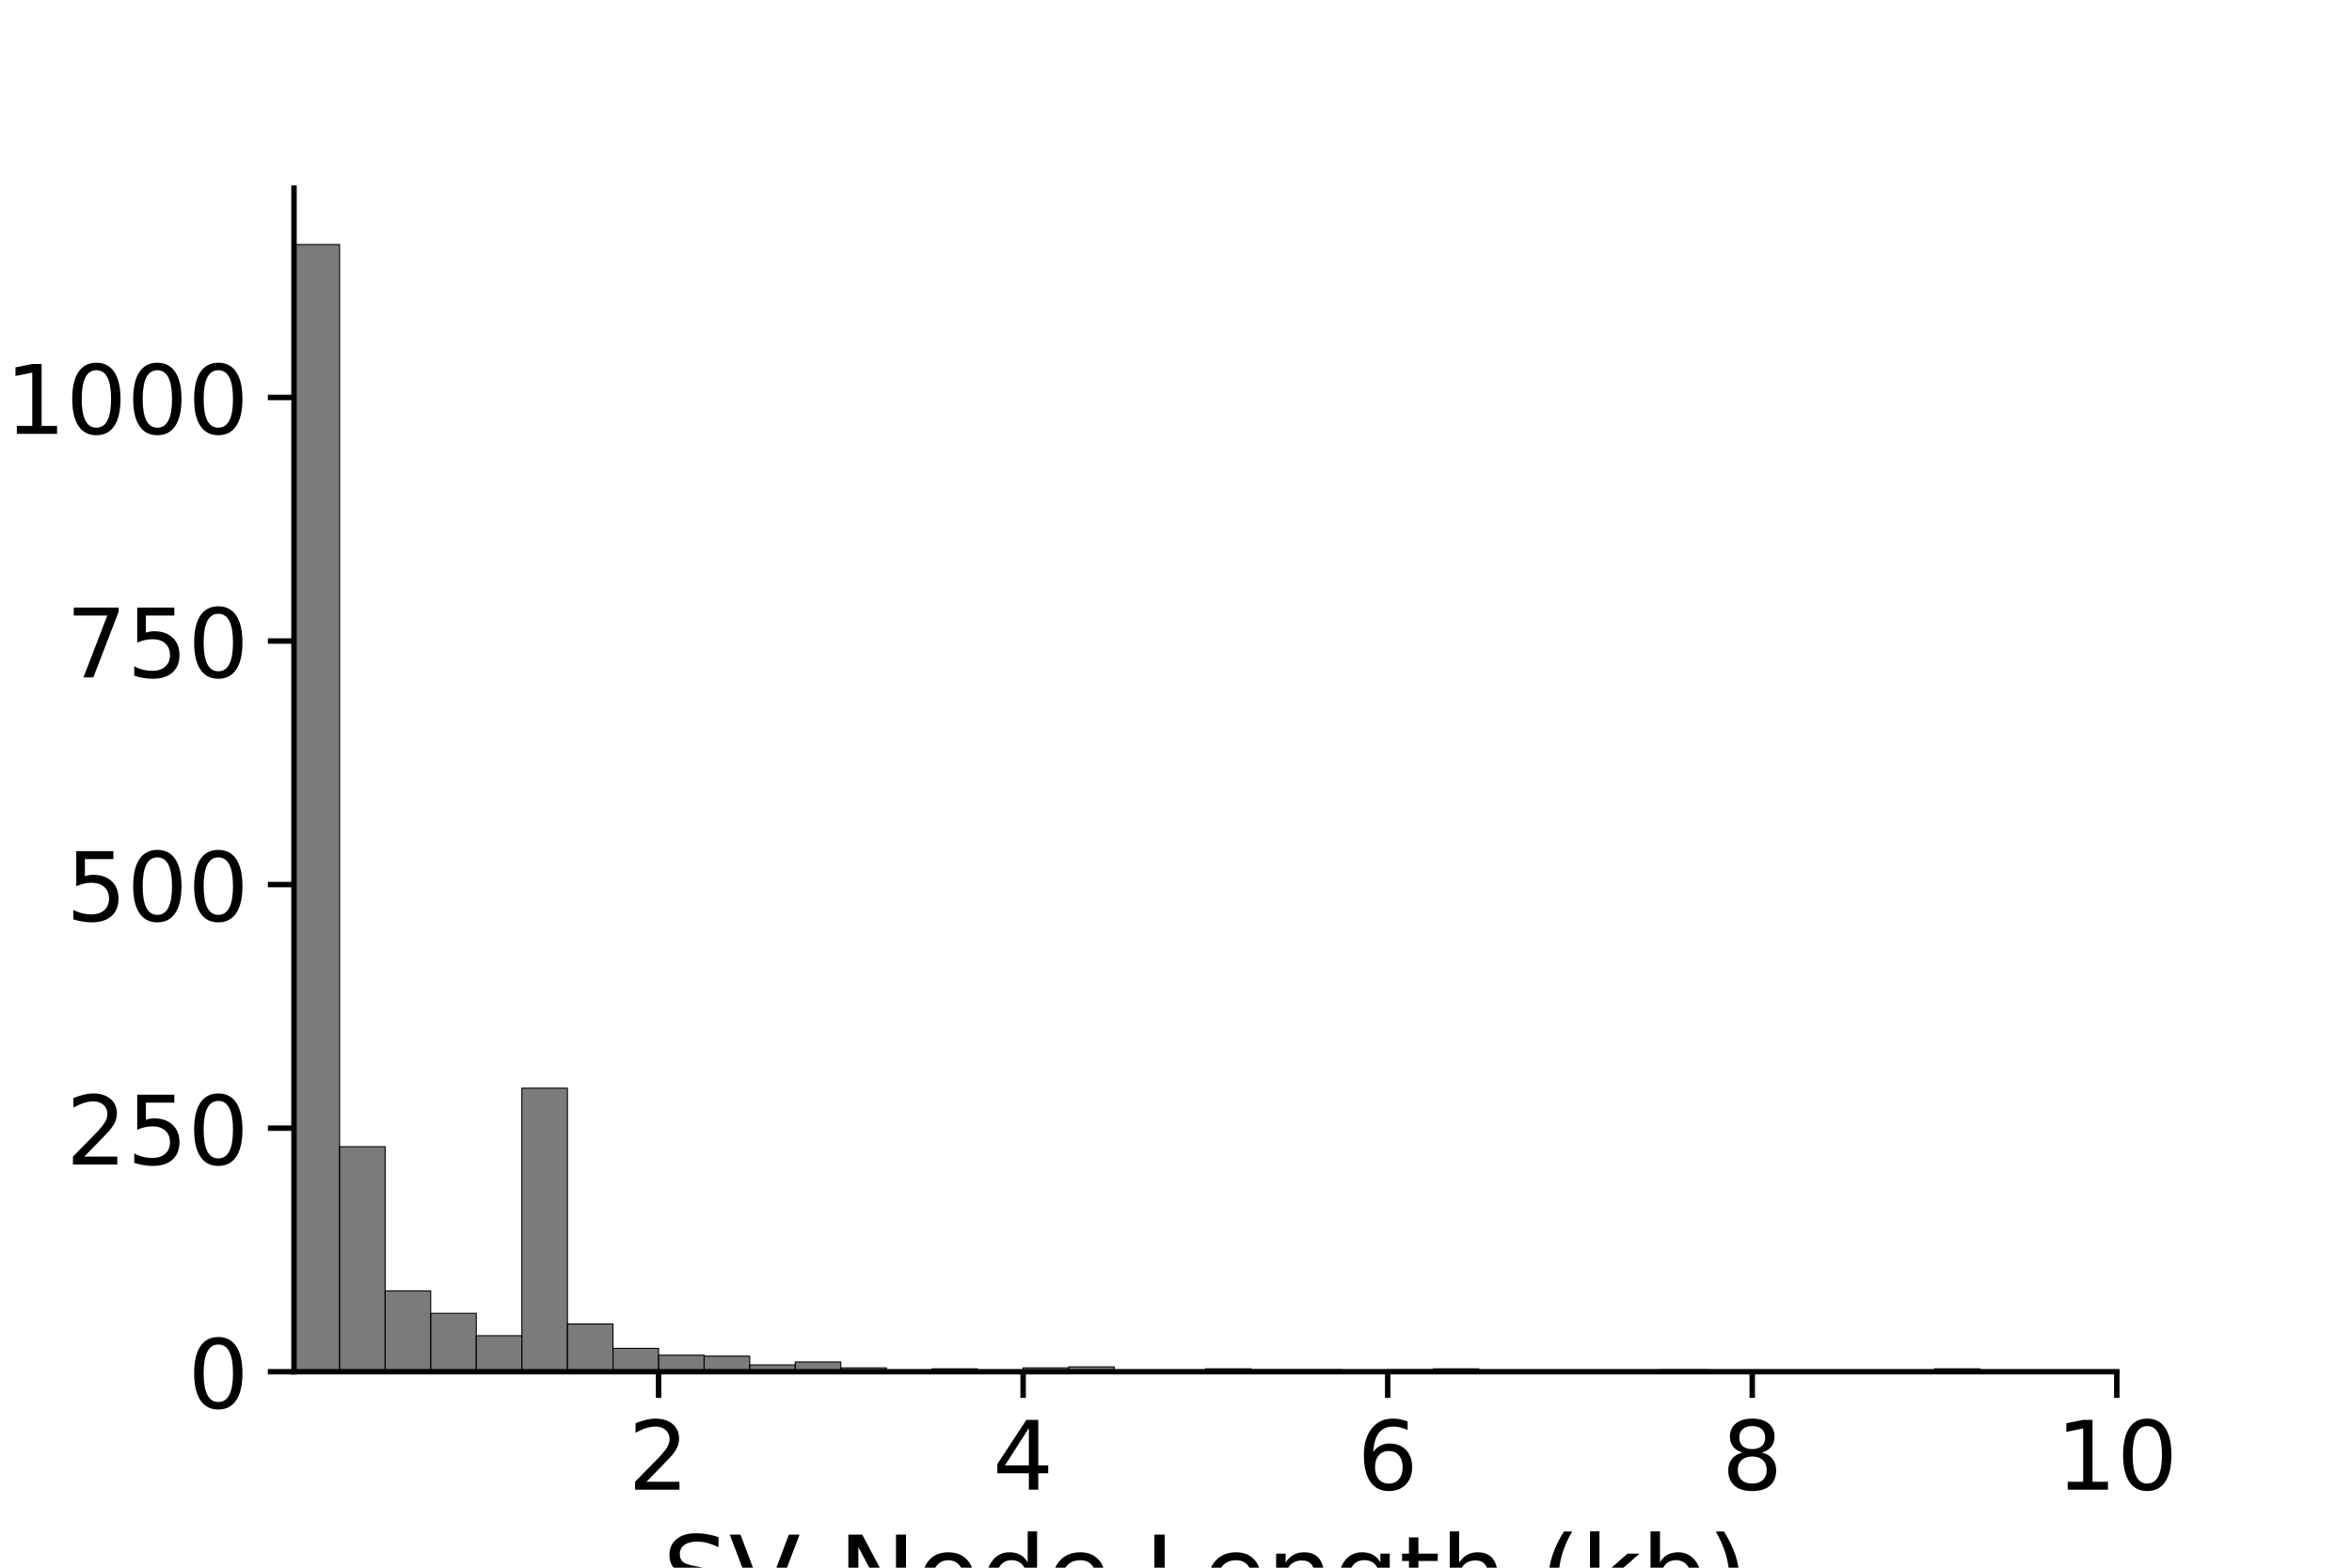 <?xml version="1.0" encoding="utf-8" standalone="no"?>
<!DOCTYPE svg PUBLIC "-//W3C//DTD SVG 1.1//EN"
  "http://www.w3.org/Graphics/SVG/1.1/DTD/svg11.dtd">
<!-- Created with matplotlib (https://matplotlib.org/) -->
<svg height="288pt" version="1.1" viewBox="0 0 432 288" width="432pt" xmlns="http://www.w3.org/2000/svg" xmlns:xlink="http://www.w3.org/1999/xlink">
 <defs>
  <style type="text/css">
*{stroke-linecap:butt;stroke-linejoin:round;}
  </style>
 </defs>
 <g id="figure_1">
  <g id="patch_1">
   <path d="M 0 288 
L 432 288 
L 432 0 
L 0 0 
z
" style="fill:#ffffff;"/>
  </g>
  <g id="axes_1">
   <g id="patch_2">
    <path d="M 54 252 
L 388.8 252 
L 388.8 34.56 
L 54 34.56 
z
" style="fill:#ffffff;"/>
   </g>
   <g id="patch_3">
    <path clip-path="url(#p93ad3553dc)" d="M 54 252 
L 62.37 252 
L 62.37 44.914 
L 54 44.914 
z
" style="fill:#4f4f4f;fill-opacity:0.75;stroke:#000000;stroke-linejoin:miter;stroke-width:0.191;"/>
   </g>
   <g id="patch_4">
    <path clip-path="url(#p93ad3553dc)" d="M 62.37 252 
L 70.74 252 
L 70.74 210.654 
L 62.37 210.654 
z
" style="fill:#4f4f4f;fill-opacity:0.75;stroke:#000000;stroke-linejoin:miter;stroke-width:0.191;"/>
   </g>
   <g id="patch_5">
    <path clip-path="url(#p93ad3553dc)" d="M 70.74 252 
L 79.11 252 
L 79.11 237.144 
L 70.74 237.144 
z
" style="fill:#4f4f4f;fill-opacity:0.75;stroke:#000000;stroke-linejoin:miter;stroke-width:0.191;"/>
   </g>
   <g id="patch_6">
    <path clip-path="url(#p93ad3553dc)" d="M 79.11 252 
L 87.48 252 
L 87.48 241.261 
L 79.11 241.261 
z
" style="fill:#4f4f4f;fill-opacity:0.75;stroke:#000000;stroke-linejoin:miter;stroke-width:0.191;"/>
   </g>
   <g id="patch_7">
    <path clip-path="url(#p93ad3553dc)" d="M 87.48 252 
L 95.85 252 
L 95.85 245.378 
L 87.48 245.378 
z
" style="fill:#4f4f4f;fill-opacity:0.75;stroke:#000000;stroke-linejoin:miter;stroke-width:0.191;"/>
   </g>
   <g id="patch_8">
    <path clip-path="url(#p93ad3553dc)" d="M 95.85 252 
L 104.22 252 
L 104.22 199.915 
L 95.85 199.915 
z
" style="fill:#4f4f4f;fill-opacity:0.75;stroke:#000000;stroke-linejoin:miter;stroke-width:0.191;"/>
   </g>
   <g id="patch_9">
    <path clip-path="url(#p93ad3553dc)" d="M 104.22 252 
L 112.59 252 
L 112.59 243.23 
L 104.22 243.23 
z
" style="fill:#4f4f4f;fill-opacity:0.75;stroke:#000000;stroke-linejoin:miter;stroke-width:0.191;"/>
   </g>
   <g id="patch_10">
    <path clip-path="url(#p93ad3553dc)" d="M 112.59 252 
L 120.96 252 
L 120.96 247.704 
L 112.59 247.704 
z
" style="fill:#4f4f4f;fill-opacity:0.75;stroke:#000000;stroke-linejoin:miter;stroke-width:0.191;"/>
   </g>
   <g id="patch_11">
    <path clip-path="url(#p93ad3553dc)" d="M 120.96 252 
L 129.33 252 
L 129.33 248.957 
L 120.96 248.957 
z
" style="fill:#4f4f4f;fill-opacity:0.75;stroke:#000000;stroke-linejoin:miter;stroke-width:0.191;"/>
   </g>
   <g id="patch_12">
    <path clip-path="url(#p93ad3553dc)" d="M 129.33 252 
L 137.7 252 
L 137.7 249.136 
L 129.33 249.136 
z
" style="fill:#4f4f4f;fill-opacity:0.75;stroke:#000000;stroke-linejoin:miter;stroke-width:0.191;"/>
   </g>
   <g id="patch_13">
    <path clip-path="url(#p93ad3553dc)" d="M 137.7 252 
L 146.07 252 
L 146.07 250.747 
L 137.7 250.747 
z
" style="fill:#4f4f4f;fill-opacity:0.75;stroke:#000000;stroke-linejoin:miter;stroke-width:0.191;"/>
   </g>
   <g id="patch_14">
    <path clip-path="url(#p93ad3553dc)" d="M 146.07 252 
L 154.44 252 
L 154.44 250.21 
L 146.07 250.21 
z
" style="fill:#4f4f4f;fill-opacity:0.75;stroke:#000000;stroke-linejoin:miter;stroke-width:0.191;"/>
   </g>
   <g id="patch_15">
    <path clip-path="url(#p93ad3553dc)" d="M 154.44 252 
L 162.81 252 
L 162.81 251.284 
L 154.44 251.284 
z
" style="fill:#4f4f4f;fill-opacity:0.75;stroke:#000000;stroke-linejoin:miter;stroke-width:0.191;"/>
   </g>
   <g id="patch_16">
    <path clip-path="url(#p93ad3553dc)" d="M 162.81 252 
L 171.18 252 
L 171.18 251.821 
L 162.81 251.821 
z
" style="fill:#4f4f4f;fill-opacity:0.75;stroke:#000000;stroke-linejoin:miter;stroke-width:0.191;"/>
   </g>
   <g id="patch_17">
    <path clip-path="url(#p93ad3553dc)" d="M 171.18 252 
L 179.55 252 
L 179.55 251.463 
L 171.18 251.463 
z
" style="fill:#4f4f4f;fill-opacity:0.75;stroke:#000000;stroke-linejoin:miter;stroke-width:0.191;"/>
   </g>
   <g id="patch_18">
    <path clip-path="url(#p93ad3553dc)" d="M 179.55 252 
L 187.92 252 
L 187.92 252 
L 179.55 252 
z
" style="fill:#4f4f4f;fill-opacity:0.75;stroke:#000000;stroke-linejoin:miter;stroke-width:0.191;"/>
   </g>
   <g id="patch_19">
    <path clip-path="url(#p93ad3553dc)" d="M 187.92 252 
L 196.29 252 
L 196.29 251.284 
L 187.92 251.284 
z
" style="fill:#4f4f4f;fill-opacity:0.75;stroke:#000000;stroke-linejoin:miter;stroke-width:0.191;"/>
   </g>
   <g id="patch_20">
    <path clip-path="url(#p93ad3553dc)" d="M 196.29 252 
L 204.66 252 
L 204.66 251.105 
L 196.29 251.105 
z
" style="fill:#4f4f4f;fill-opacity:0.75;stroke:#000000;stroke-linejoin:miter;stroke-width:0.191;"/>
   </g>
   <g id="patch_21">
    <path clip-path="url(#p93ad3553dc)" d="M 204.66 252 
L 213.03 252 
L 213.03 251.821 
L 204.66 251.821 
z
" style="fill:#4f4f4f;fill-opacity:0.75;stroke:#000000;stroke-linejoin:miter;stroke-width:0.191;"/>
   </g>
   <g id="patch_22">
    <path clip-path="url(#p93ad3553dc)" d="M 213.03 252 
L 221.4 252 
L 221.4 251.821 
L 213.03 251.821 
z
" style="fill:#4f4f4f;fill-opacity:0.75;stroke:#000000;stroke-linejoin:miter;stroke-width:0.191;"/>
   </g>
   <g id="patch_23">
    <path clip-path="url(#p93ad3553dc)" d="M 221.4 252 
L 229.77 252 
L 229.77 251.463 
L 221.4 251.463 
z
" style="fill:#4f4f4f;fill-opacity:0.75;stroke:#000000;stroke-linejoin:miter;stroke-width:0.191;"/>
   </g>
   <g id="patch_24">
    <path clip-path="url(#p93ad3553dc)" d="M 229.77 252 
L 238.14 252 
L 238.14 251.642 
L 229.77 251.642 
z
" style="fill:#4f4f4f;fill-opacity:0.75;stroke:#000000;stroke-linejoin:miter;stroke-width:0.191;"/>
   </g>
   <g id="patch_25">
    <path clip-path="url(#p93ad3553dc)" d="M 238.14 252 
L 246.51 252 
L 246.51 251.642 
L 238.14 251.642 
z
" style="fill:#4f4f4f;fill-opacity:0.75;stroke:#000000;stroke-linejoin:miter;stroke-width:0.191;"/>
   </g>
   <g id="patch_26">
    <path clip-path="url(#p93ad3553dc)" d="M 246.51 252 
L 254.88 252 
L 254.88 251.821 
L 246.51 251.821 
z
" style="fill:#4f4f4f;fill-opacity:0.75;stroke:#000000;stroke-linejoin:miter;stroke-width:0.191;"/>
   </g>
   <g id="patch_27">
    <path clip-path="url(#p93ad3553dc)" d="M 254.88 252 
L 263.25 252 
L 263.25 251.642 
L 254.88 251.642 
z
" style="fill:#4f4f4f;fill-opacity:0.75;stroke:#000000;stroke-linejoin:miter;stroke-width:0.191;"/>
   </g>
   <g id="patch_28">
    <path clip-path="url(#p93ad3553dc)" d="M 263.25 252 
L 271.62 252 
L 271.62 251.463 
L 263.25 251.463 
z
" style="fill:#4f4f4f;fill-opacity:0.75;stroke:#000000;stroke-linejoin:miter;stroke-width:0.191;"/>
   </g>
   <g id="patch_29">
    <path clip-path="url(#p93ad3553dc)" d="M 271.62 252 
L 279.99 252 
L 279.99 252 
L 271.62 252 
z
" style="fill:#4f4f4f;fill-opacity:0.75;stroke:#000000;stroke-linejoin:miter;stroke-width:0.191;"/>
   </g>
   <g id="patch_30">
    <path clip-path="url(#p93ad3553dc)" d="M 279.99 252 
L 288.36 252 
L 288.36 252 
L 279.99 252 
z
" style="fill:#4f4f4f;fill-opacity:0.75;stroke:#000000;stroke-linejoin:miter;stroke-width:0.191;"/>
   </g>
   <g id="patch_31">
    <path clip-path="url(#p93ad3553dc)" d="M 288.36 252 
L 296.73 252 
L 296.73 252 
L 288.36 252 
z
" style="fill:#4f4f4f;fill-opacity:0.75;stroke:#000000;stroke-linejoin:miter;stroke-width:0.191;"/>
   </g>
   <g id="patch_32">
    <path clip-path="url(#p93ad3553dc)" d="M 296.73 252 
L 305.1 252 
L 305.1 251.821 
L 296.73 251.821 
z
" style="fill:#4f4f4f;fill-opacity:0.75;stroke:#000000;stroke-linejoin:miter;stroke-width:0.191;"/>
   </g>
   <g id="patch_33">
    <path clip-path="url(#p93ad3553dc)" d="M 305.1 252 
L 313.47 252 
L 313.47 251.642 
L 305.1 251.642 
z
" style="fill:#4f4f4f;fill-opacity:0.75;stroke:#000000;stroke-linejoin:miter;stroke-width:0.191;"/>
   </g>
   <g id="patch_34">
    <path clip-path="url(#p93ad3553dc)" d="M 313.47 252 
L 321.84 252 
L 321.84 252 
L 313.47 252 
z
" style="fill:#4f4f4f;fill-opacity:0.75;stroke:#000000;stroke-linejoin:miter;stroke-width:0.191;"/>
   </g>
   <g id="patch_35">
    <path clip-path="url(#p93ad3553dc)" d="M 321.84 252 
L 330.21 252 
L 330.21 252 
L 321.84 252 
z
" style="fill:#4f4f4f;fill-opacity:0.75;stroke:#000000;stroke-linejoin:miter;stroke-width:0.191;"/>
   </g>
   <g id="patch_36">
    <path clip-path="url(#p93ad3553dc)" d="M 330.21 252 
L 338.58 252 
L 338.58 251.821 
L 330.21 251.821 
z
" style="fill:#4f4f4f;fill-opacity:0.75;stroke:#000000;stroke-linejoin:miter;stroke-width:0.191;"/>
   </g>
   <g id="patch_37">
    <path clip-path="url(#p93ad3553dc)" d="M 338.58 252 
L 346.95 252 
L 346.95 252 
L 338.58 252 
z
" style="fill:#4f4f4f;fill-opacity:0.75;stroke:#000000;stroke-linejoin:miter;stroke-width:0.191;"/>
   </g>
   <g id="patch_38">
    <path clip-path="url(#p93ad3553dc)" d="M 346.95 252 
L 355.32 252 
L 355.32 252 
L 346.95 252 
z
" style="fill:#4f4f4f;fill-opacity:0.75;stroke:#000000;stroke-linejoin:miter;stroke-width:0.191;"/>
   </g>
   <g id="patch_39">
    <path clip-path="url(#p93ad3553dc)" d="M 355.32 252 
L 363.69 252 
L 363.69 251.463 
L 355.32 251.463 
z
" style="fill:#4f4f4f;fill-opacity:0.75;stroke:#000000;stroke-linejoin:miter;stroke-width:0.191;"/>
   </g>
   <g id="patch_40">
    <path clip-path="url(#p93ad3553dc)" d="M 363.69 252 
L 372.06 252 
L 372.06 252 
L 363.69 252 
z
" style="fill:#4f4f4f;fill-opacity:0.75;stroke:#000000;stroke-linejoin:miter;stroke-width:0.191;"/>
   </g>
   <g id="patch_41">
    <path clip-path="url(#p93ad3553dc)" d="M 372.06 252 
L 380.43 252 
L 380.43 252 
L 372.06 252 
z
" style="fill:#4f4f4f;fill-opacity:0.75;stroke:#000000;stroke-linejoin:miter;stroke-width:0.191;"/>
   </g>
   <g id="patch_42">
    <path clip-path="url(#p93ad3553dc)" d="M 380.43 252 
L 388.8 252 
L 388.8 251.821 
L 380.43 251.821 
z
" style="fill:#4f4f4f;fill-opacity:0.75;stroke:#000000;stroke-linejoin:miter;stroke-width:0.191;"/>
   </g>
   <g id="patch_43">
    <path clip-path="url(#p93ad3553dc)" d="M 388.8 252 
L 397.17 252 
L 397.17 252 
L 388.8 252 
z
" style="fill:#4f4f4f;fill-opacity:0.75;stroke:#000000;stroke-linejoin:miter;stroke-width:0.191;"/>
   </g>
   <g id="patch_44">
    <path clip-path="url(#p93ad3553dc)" d="M 397.17 252 
L 405.54 252 
L 405.54 252 
L 397.17 252 
z
" style="fill:#4f4f4f;fill-opacity:0.75;stroke:#000000;stroke-linejoin:miter;stroke-width:0.191;"/>
   </g>
   <g id="patch_45">
    <path clip-path="url(#p93ad3553dc)" d="M 405.54 252 
L 413.91 252 
L 413.91 252 
L 405.54 252 
z
" style="fill:#4f4f4f;fill-opacity:0.75;stroke:#000000;stroke-linejoin:miter;stroke-width:0.191;"/>
   </g>
   <g id="patch_46">
    <path clip-path="url(#p93ad3553dc)" d="M 413.91 252 
L 422.28 252 
L 422.28 252 
L 413.91 252 
z
" style="fill:#4f4f4f;fill-opacity:0.75;stroke:#000000;stroke-linejoin:miter;stroke-width:0.191;"/>
   </g>
   <g id="patch_47">
    <path clip-path="url(#p93ad3553dc)" d="M 422.28 252 
L 430.65 252 
L 430.65 252 
L 422.28 252 
z
" style="fill:#4f4f4f;fill-opacity:0.75;stroke:#000000;stroke-linejoin:miter;stroke-width:0.191;"/>
   </g>
   <g id="patch_48">
    <path clip-path="url(#p93ad3553dc)" d="M 430.65 252 
L 439.02 252 
L 439.02 252 
L 430.65 252 
z
" style="fill:#4f4f4f;fill-opacity:0.75;stroke:#000000;stroke-linejoin:miter;stroke-width:0.191;"/>
   </g>
   <g id="patch_49">
    <path clip-path="url(#p93ad3553dc)" d="M 439.02 252 
L 447.39 252 
L 447.39 252 
L 439.02 252 
z
" style="fill:#4f4f4f;fill-opacity:0.75;stroke:#000000;stroke-linejoin:miter;stroke-width:0.191;"/>
   </g>
   <g id="patch_50">
    <path clip-path="url(#p93ad3553dc)" d="M 447.39 252 
L 455.76 252 
L 455.76 252 
L 447.39 252 
z
" style="fill:#4f4f4f;fill-opacity:0.75;stroke:#000000;stroke-linejoin:miter;stroke-width:0.191;"/>
   </g>
   <g id="patch_51">
    <path clip-path="url(#p93ad3553dc)" d="M 455.76 252 
L 464.13 252 
L 464.13 252 
L 455.76 252 
z
" style="fill:#4f4f4f;fill-opacity:0.75;stroke:#000000;stroke-linejoin:miter;stroke-width:0.191;"/>
   </g>
   <g id="patch_52">
    <path clip-path="url(#p93ad3553dc)" d="M 464.13 252 
L 472.5 252 
L 472.5 252 
L 464.13 252 
z
" style="fill:#4f4f4f;fill-opacity:0.75;stroke:#000000;stroke-linejoin:miter;stroke-width:0.191;"/>
   </g>
   <g id="patch_53">
    <path clip-path="url(#p93ad3553dc)" d="M 472.5 252 
L 480.87 252 
L 480.87 252 
L 472.5 252 
z
" style="fill:#4f4f4f;fill-opacity:0.75;stroke:#000000;stroke-linejoin:miter;stroke-width:0.191;"/>
   </g>
   <g id="patch_54">
    <path clip-path="url(#p93ad3553dc)" d="M 480.87 252 
L 489.24 252 
L 489.24 252 
L 480.87 252 
z
" style="fill:#4f4f4f;fill-opacity:0.75;stroke:#000000;stroke-linejoin:miter;stroke-width:0.191;"/>
   </g>
   <g id="patch_55">
    <path clip-path="url(#p93ad3553dc)" d="M 489.24 252 
L 497.61 252 
L 497.61 252 
L 489.24 252 
z
" style="fill:#4f4f4f;fill-opacity:0.75;stroke:#000000;stroke-linejoin:miter;stroke-width:0.191;"/>
   </g>
   <g id="patch_56">
    <path clip-path="url(#p93ad3553dc)" d="M 497.61 252 
L 505.98 252 
L 505.98 252 
L 497.61 252 
z
" style="fill:#4f4f4f;fill-opacity:0.75;stroke:#000000;stroke-linejoin:miter;stroke-width:0.191;"/>
   </g>
   <g id="patch_57">
    <path clip-path="url(#p93ad3553dc)" d="M 505.98 252 
L 514.35 252 
L 514.35 252 
L 505.98 252 
z
" style="fill:#4f4f4f;fill-opacity:0.75;stroke:#000000;stroke-linejoin:miter;stroke-width:0.191;"/>
   </g>
   <g id="patch_58">
    <path clip-path="url(#p93ad3553dc)" d="M 514.35 252 
L 522.72 252 
L 522.72 252 
L 514.35 252 
z
" style="fill:#4f4f4f;fill-opacity:0.75;stroke:#000000;stroke-linejoin:miter;stroke-width:0.191;"/>
   </g>
   <g id="patch_59">
    <path clip-path="url(#p93ad3553dc)" d="M 522.72 252 
L 531.09 252 
L 531.09 252 
L 522.72 252 
z
" style="fill:#4f4f4f;fill-opacity:0.75;stroke:#000000;stroke-linejoin:miter;stroke-width:0.191;"/>
   </g>
   <g id="patch_60">
    <path clip-path="url(#p93ad3553dc)" d="M 531.09 252 
L 539.46 252 
L 539.46 252 
L 531.09 252 
z
" style="fill:#4f4f4f;fill-opacity:0.75;stroke:#000000;stroke-linejoin:miter;stroke-width:0.191;"/>
   </g>
   <g id="patch_61">
    <path clip-path="url(#p93ad3553dc)" d="M 539.46 252 
L 547.83 252 
L 547.83 252 
L 539.46 252 
z
" style="fill:#4f4f4f;fill-opacity:0.75;stroke:#000000;stroke-linejoin:miter;stroke-width:0.191;"/>
   </g>
   <g id="patch_62">
    <path clip-path="url(#p93ad3553dc)" d="M 547.83 252 
L 556.2 252 
L 556.2 252 
L 547.83 252 
z
" style="fill:#4f4f4f;fill-opacity:0.75;stroke:#000000;stroke-linejoin:miter;stroke-width:0.191;"/>
   </g>
   <g id="patch_63">
    <path clip-path="url(#p93ad3553dc)" d="M 556.2 252 
L 564.57 252 
L 564.57 252 
L 556.2 252 
z
" style="fill:#4f4f4f;fill-opacity:0.75;stroke:#000000;stroke-linejoin:miter;stroke-width:0.191;"/>
   </g>
   <g id="patch_64">
    <path clip-path="url(#p93ad3553dc)" d="M 564.57 252 
L 572.94 252 
L 572.94 252 
L 564.57 252 
z
" style="fill:#4f4f4f;fill-opacity:0.75;stroke:#000000;stroke-linejoin:miter;stroke-width:0.191;"/>
   </g>
   <g id="patch_65">
    <path clip-path="url(#p93ad3553dc)" d="M 572.94 252 
L 581.31 252 
L 581.31 252 
L 572.94 252 
z
" style="fill:#4f4f4f;fill-opacity:0.75;stroke:#000000;stroke-linejoin:miter;stroke-width:0.191;"/>
   </g>
   <g id="patch_66">
    <path clip-path="url(#p93ad3553dc)" d="M 581.31 252 
L 589.68 252 
L 589.68 252 
L 581.31 252 
z
" style="fill:#4f4f4f;fill-opacity:0.75;stroke:#000000;stroke-linejoin:miter;stroke-width:0.191;"/>
   </g>
   <g id="patch_67">
    <path clip-path="url(#p93ad3553dc)" d="M 589.68 252 
L 598.05 252 
L 598.05 252 
L 589.68 252 
z
" style="fill:#4f4f4f;fill-opacity:0.75;stroke:#000000;stroke-linejoin:miter;stroke-width:0.191;"/>
   </g>
   <g id="patch_68">
    <path clip-path="url(#p93ad3553dc)" d="M 598.05 252 
L 606.42 252 
L 606.42 252 
L 598.05 252 
z
" style="fill:#4f4f4f;fill-opacity:0.75;stroke:#000000;stroke-linejoin:miter;stroke-width:0.191;"/>
   </g>
   <g id="patch_69">
    <path clip-path="url(#p93ad3553dc)" d="M 606.42 252 
L 614.79 252 
L 614.79 252 
L 606.42 252 
z
" style="fill:#4f4f4f;fill-opacity:0.75;stroke:#000000;stroke-linejoin:miter;stroke-width:0.191;"/>
   </g>
   <g id="patch_70">
    <path clip-path="url(#p93ad3553dc)" d="M 614.79 252 
L 623.16 252 
L 623.16 252 
L 614.79 252 
z
" style="fill:#4f4f4f;fill-opacity:0.75;stroke:#000000;stroke-linejoin:miter;stroke-width:0.191;"/>
   </g>
   <g id="patch_71">
    <path clip-path="url(#p93ad3553dc)" d="M 623.16 252 
L 631.53 252 
L 631.53 252 
L 623.16 252 
z
" style="fill:#4f4f4f;fill-opacity:0.75;stroke:#000000;stroke-linejoin:miter;stroke-width:0.191;"/>
   </g>
   <g id="patch_72">
    <path clip-path="url(#p93ad3553dc)" d="M 631.53 252 
L 639.9 252 
L 639.9 252 
L 631.53 252 
z
" style="fill:#4f4f4f;fill-opacity:0.75;stroke:#000000;stroke-linejoin:miter;stroke-width:0.191;"/>
   </g>
   <g id="patch_73">
    <path clip-path="url(#p93ad3553dc)" d="M 639.9 252 
L 648.27 252 
L 648.27 252 
L 639.9 252 
z
" style="fill:#4f4f4f;fill-opacity:0.75;stroke:#000000;stroke-linejoin:miter;stroke-width:0.191;"/>
   </g>
   <g id="patch_74">
    <path clip-path="url(#p93ad3553dc)" d="M 648.27 252 
L 656.64 252 
L 656.64 251.821 
L 648.27 251.821 
z
" style="fill:#4f4f4f;fill-opacity:0.75;stroke:#000000;stroke-linejoin:miter;stroke-width:0.191;"/>
   </g>
   <g id="patch_75">
    <path clip-path="url(#p93ad3553dc)" d="M 656.64 252 
L 665.01 252 
L 665.01 252 
L 656.64 252 
z
" style="fill:#4f4f4f;fill-opacity:0.75;stroke:#000000;stroke-linejoin:miter;stroke-width:0.191;"/>
   </g>
   <g id="patch_76">
    <path clip-path="url(#p93ad3553dc)" d="M 665.01 252 
L 673.38 252 
L 673.38 252 
L 665.01 252 
z
" style="fill:#4f4f4f;fill-opacity:0.75;stroke:#000000;stroke-linejoin:miter;stroke-width:0.191;"/>
   </g>
   <g id="patch_77">
    <path clip-path="url(#p93ad3553dc)" d="M 673.38 252 
L 681.75 252 
L 681.75 252 
L 673.38 252 
z
" style="fill:#4f4f4f;fill-opacity:0.75;stroke:#000000;stroke-linejoin:miter;stroke-width:0.191;"/>
   </g>
   <g id="patch_78">
    <path clip-path="url(#p93ad3553dc)" d="M 681.75 252 
L 690.12 252 
L 690.12 252 
L 681.75 252 
z
" style="fill:#4f4f4f;fill-opacity:0.75;stroke:#000000;stroke-linejoin:miter;stroke-width:0.191;"/>
   </g>
   <g id="patch_79">
    <path clip-path="url(#p93ad3553dc)" d="M 690.12 252 
L 698.49 252 
L 698.49 252 
L 690.12 252 
z
" style="fill:#4f4f4f;fill-opacity:0.75;stroke:#000000;stroke-linejoin:miter;stroke-width:0.191;"/>
   </g>
   <g id="patch_80">
    <path clip-path="url(#p93ad3553dc)" d="M 698.49 252 
L 706.86 252 
L 706.86 252 
L 698.49 252 
z
" style="fill:#4f4f4f;fill-opacity:0.75;stroke:#000000;stroke-linejoin:miter;stroke-width:0.191;"/>
   </g>
   <g id="patch_81">
    <path clip-path="url(#p93ad3553dc)" d="M 706.86 252 
L 715.23 252 
L 715.23 252 
L 706.86 252 
z
" style="fill:#4f4f4f;fill-opacity:0.75;stroke:#000000;stroke-linejoin:miter;stroke-width:0.191;"/>
   </g>
   <g id="patch_82">
    <path clip-path="url(#p93ad3553dc)" d="M 715.23 252 
L 723.6 252 
L 723.6 252 
L 715.23 252 
z
" style="fill:#4f4f4f;fill-opacity:0.75;stroke:#000000;stroke-linejoin:miter;stroke-width:0.191;"/>
   </g>
   <g id="patch_83">
    <path clip-path="url(#p93ad3553dc)" d="M 723.6 252 
L 731.97 252 
L 731.97 252 
L 723.6 252 
z
" style="fill:#4f4f4f;fill-opacity:0.75;stroke:#000000;stroke-linejoin:miter;stroke-width:0.191;"/>
   </g>
   <g id="patch_84">
    <path clip-path="url(#p93ad3553dc)" d="M 731.97 252 
L 740.34 252 
L 740.34 252 
L 731.97 252 
z
" style="fill:#4f4f4f;fill-opacity:0.75;stroke:#000000;stroke-linejoin:miter;stroke-width:0.191;"/>
   </g>
   <g id="patch_85">
    <path clip-path="url(#p93ad3553dc)" d="M 740.34 252 
L 748.71 252 
L 748.71 252 
L 740.34 252 
z
" style="fill:#4f4f4f;fill-opacity:0.75;stroke:#000000;stroke-linejoin:miter;stroke-width:0.191;"/>
   </g>
   <g id="patch_86">
    <path clip-path="url(#p93ad3553dc)" d="M 748.71 252 
L 757.08 252 
L 757.08 252 
L 748.71 252 
z
" style="fill:#4f4f4f;fill-opacity:0.75;stroke:#000000;stroke-linejoin:miter;stroke-width:0.191;"/>
   </g>
   <g id="patch_87">
    <path clip-path="url(#p93ad3553dc)" d="M 757.08 252 
L 765.45 252 
L 765.45 252 
L 757.08 252 
z
" style="fill:#4f4f4f;fill-opacity:0.75;stroke:#000000;stroke-linejoin:miter;stroke-width:0.191;"/>
   </g>
   <g id="patch_88">
    <path clip-path="url(#p93ad3553dc)" d="M 765.45 252 
L 773.82 252 
L 773.82 252 
L 765.45 252 
z
" style="fill:#4f4f4f;fill-opacity:0.75;stroke:#000000;stroke-linejoin:miter;stroke-width:0.191;"/>
   </g>
   <g id="patch_89">
    <path clip-path="url(#p93ad3553dc)" d="M 773.82 252 
L 782.19 252 
L 782.19 252 
L 773.82 252 
z
" style="fill:#4f4f4f;fill-opacity:0.75;stroke:#000000;stroke-linejoin:miter;stroke-width:0.191;"/>
   </g>
   <g id="patch_90">
    <path clip-path="url(#p93ad3553dc)" d="M 782.19 252 
L 790.56 252 
L 790.56 252 
L 782.19 252 
z
" style="fill:#4f4f4f;fill-opacity:0.75;stroke:#000000;stroke-linejoin:miter;stroke-width:0.191;"/>
   </g>
   <g id="patch_91">
    <path clip-path="url(#p93ad3553dc)" d="M 790.56 252 
L 798.93 252 
L 798.93 252 
L 790.56 252 
z
" style="fill:#4f4f4f;fill-opacity:0.75;stroke:#000000;stroke-linejoin:miter;stroke-width:0.191;"/>
   </g>
   <g id="patch_92">
    <path clip-path="url(#p93ad3553dc)" d="M 798.93 252 
L 807.3 252 
L 807.3 252 
L 798.93 252 
z
" style="fill:#4f4f4f;fill-opacity:0.75;stroke:#000000;stroke-linejoin:miter;stroke-width:0.191;"/>
   </g>
   <g id="patch_93">
    <path clip-path="url(#p93ad3553dc)" d="M 807.3 252 
L 815.67 252 
L 815.67 252 
L 807.3 252 
z
" style="fill:#4f4f4f;fill-opacity:0.75;stroke:#000000;stroke-linejoin:miter;stroke-width:0.191;"/>
   </g>
   <g id="patch_94">
    <path clip-path="url(#p93ad3553dc)" d="M 815.67 252 
L 824.04 252 
L 824.04 252 
L 815.67 252 
z
" style="fill:#4f4f4f;fill-opacity:0.75;stroke:#000000;stroke-linejoin:miter;stroke-width:0.191;"/>
   </g>
   <g id="patch_95">
    <path clip-path="url(#p93ad3553dc)" d="M 824.04 252 
L 832.41 252 
L 832.41 252 
L 824.04 252 
z
" style="fill:#4f4f4f;fill-opacity:0.75;stroke:#000000;stroke-linejoin:miter;stroke-width:0.191;"/>
   </g>
   <g id="patch_96">
    <path clip-path="url(#p93ad3553dc)" d="M 832.41 252 
L 840.78 252 
L 840.78 252 
L 832.41 252 
z
" style="fill:#4f4f4f;fill-opacity:0.75;stroke:#000000;stroke-linejoin:miter;stroke-width:0.191;"/>
   </g>
   <g id="patch_97">
    <path clip-path="url(#p93ad3553dc)" d="M 840.78 252 
L 849.15 252 
L 849.15 252 
L 840.78 252 
z
" style="fill:#4f4f4f;fill-opacity:0.75;stroke:#000000;stroke-linejoin:miter;stroke-width:0.191;"/>
   </g>
   <g id="patch_98">
    <path clip-path="url(#p93ad3553dc)" d="M 849.15 252 
L 857.52 252 
L 857.52 252 
L 849.15 252 
z
" style="fill:#4f4f4f;fill-opacity:0.75;stroke:#000000;stroke-linejoin:miter;stroke-width:0.191;"/>
   </g>
   <g id="patch_99">
    <path clip-path="url(#p93ad3553dc)" d="M 857.52 252 
L 865.89 252 
L 865.89 252 
L 857.52 252 
z
" style="fill:#4f4f4f;fill-opacity:0.75;stroke:#000000;stroke-linejoin:miter;stroke-width:0.191;"/>
   </g>
   <g id="patch_100">
    <path clip-path="url(#p93ad3553dc)" d="M 865.89 252 
L 874.26 252 
L 874.26 252 
L 865.89 252 
z
" style="fill:#4f4f4f;fill-opacity:0.75;stroke:#000000;stroke-linejoin:miter;stroke-width:0.191;"/>
   </g>
   <g id="patch_101">
    <path clip-path="url(#p93ad3553dc)" d="M 874.26 252 
L 882.63 252 
L 882.63 252 
L 874.26 252 
z
" style="fill:#4f4f4f;fill-opacity:0.75;stroke:#000000;stroke-linejoin:miter;stroke-width:0.191;"/>
   </g>
   <g id="patch_102">
    <path clip-path="url(#p93ad3553dc)" d="M 882.63 252 
L 891 252 
L 891 252 
L 882.63 252 
z
" style="fill:#4f4f4f;fill-opacity:0.75;stroke:#000000;stroke-linejoin:miter;stroke-width:0.191;"/>
   </g>
   <g id="patch_103">
    <path clip-path="url(#p93ad3553dc)" d="M 891 252 
L 899.37 252 
L 899.37 252 
L 891 252 
z
" style="fill:#4f4f4f;fill-opacity:0.75;stroke:#000000;stroke-linejoin:miter;stroke-width:0.191;"/>
   </g>
   <g id="patch_104">
    <path clip-path="url(#p93ad3553dc)" d="M 899.37 252 
L 907.74 252 
L 907.74 252 
L 899.37 252 
z
" style="fill:#4f4f4f;fill-opacity:0.75;stroke:#000000;stroke-linejoin:miter;stroke-width:0.191;"/>
   </g>
   <g id="patch_105">
    <path clip-path="url(#p93ad3553dc)" d="M 907.74 252 
L 916.11 252 
L 916.11 252 
L 907.74 252 
z
" style="fill:#4f4f4f;fill-opacity:0.75;stroke:#000000;stroke-linejoin:miter;stroke-width:0.191;"/>
   </g>
   <g id="patch_106">
    <path clip-path="url(#p93ad3553dc)" d="M 916.11 252 
L 924.48 252 
L 924.48 252 
L 916.11 252 
z
" style="fill:#4f4f4f;fill-opacity:0.75;stroke:#000000;stroke-linejoin:miter;stroke-width:0.191;"/>
   </g>
   <g id="patch_107">
    <path clip-path="url(#p93ad3553dc)" d="M 924.48 252 
L 932.85 252 
L 932.85 252 
L 924.48 252 
z
" style="fill:#4f4f4f;fill-opacity:0.75;stroke:#000000;stroke-linejoin:miter;stroke-width:0.191;"/>
   </g>
   <g id="patch_108">
    <path clip-path="url(#p93ad3553dc)" d="M 932.85 252 
L 941.22 252 
L 941.22 252 
L 932.85 252 
z
" style="fill:#4f4f4f;fill-opacity:0.75;stroke:#000000;stroke-linejoin:miter;stroke-width:0.191;"/>
   </g>
   <g id="patch_109">
    <path clip-path="url(#p93ad3553dc)" d="M 941.22 252 
L 949.59 252 
L 949.59 252 
L 941.22 252 
z
" style="fill:#4f4f4f;fill-opacity:0.75;stroke:#000000;stroke-linejoin:miter;stroke-width:0.191;"/>
   </g>
   <g id="patch_110">
    <path clip-path="url(#p93ad3553dc)" d="M 949.59 252 
L 957.96 252 
L 957.96 252 
L 949.59 252 
z
" style="fill:#4f4f4f;fill-opacity:0.75;stroke:#000000;stroke-linejoin:miter;stroke-width:0.191;"/>
   </g>
   <g id="patch_111">
    <path clip-path="url(#p93ad3553dc)" d="M 957.96 252 
L 966.33 252 
L 966.33 252 
L 957.96 252 
z
" style="fill:#4f4f4f;fill-opacity:0.75;stroke:#000000;stroke-linejoin:miter;stroke-width:0.191;"/>
   </g>
   <g id="patch_112">
    <path clip-path="url(#p93ad3553dc)" d="M 966.33 252 
L 974.7 252 
L 974.7 252 
L 966.33 252 
z
" style="fill:#4f4f4f;fill-opacity:0.75;stroke:#000000;stroke-linejoin:miter;stroke-width:0.191;"/>
   </g>
   <g id="patch_113">
    <path clip-path="url(#p93ad3553dc)" d="M 974.7 252 
L 983.07 252 
L 983.07 252 
L 974.7 252 
z
" style="fill:#4f4f4f;fill-opacity:0.75;stroke:#000000;stroke-linejoin:miter;stroke-width:0.191;"/>
   </g>
   <g id="patch_114">
    <path clip-path="url(#p93ad3553dc)" d="M 983.07 252 
L 991.44 252 
L 991.44 252 
L 983.07 252 
z
" style="fill:#4f4f4f;fill-opacity:0.75;stroke:#000000;stroke-linejoin:miter;stroke-width:0.191;"/>
   </g>
   <g id="patch_115">
    <path clip-path="url(#p93ad3553dc)" d="M 991.44 252 
L 999.81 252 
L 999.81 252 
L 991.44 252 
z
" style="fill:#4f4f4f;fill-opacity:0.75;stroke:#000000;stroke-linejoin:miter;stroke-width:0.191;"/>
   </g>
   <g id="patch_116">
    <path clip-path="url(#p93ad3553dc)" d="M 999.81 252 
L 1008.18 252 
L 1008.18 252 
L 999.81 252 
z
" style="fill:#4f4f4f;fill-opacity:0.75;stroke:#000000;stroke-linejoin:miter;stroke-width:0.191;"/>
   </g>
   <g id="patch_117">
    <path clip-path="url(#p93ad3553dc)" d="M 1008.18 252 
L 1016.55 252 
L 1016.55 252 
L 1008.18 252 
z
" style="fill:#4f4f4f;fill-opacity:0.75;stroke:#000000;stroke-linejoin:miter;stroke-width:0.191;"/>
   </g>
   <g id="patch_118">
    <path clip-path="url(#p93ad3553dc)" d="M 1016.55 252 
L 1024.92 252 
L 1024.92 252 
L 1016.55 252 
z
" style="fill:#4f4f4f;fill-opacity:0.75;stroke:#000000;stroke-linejoin:miter;stroke-width:0.191;"/>
   </g>
   <g id="patch_119">
    <path clip-path="url(#p93ad3553dc)" d="M 1024.92 252 
L 1033.29 252 
L 1033.29 252 
L 1024.92 252 
z
" style="fill:#4f4f4f;fill-opacity:0.75;stroke:#000000;stroke-linejoin:miter;stroke-width:0.191;"/>
   </g>
   <g id="patch_120">
    <path clip-path="url(#p93ad3553dc)" d="M 1033.29 252 
L 1041.66 252 
L 1041.66 252 
L 1033.29 252 
z
" style="fill:#4f4f4f;fill-opacity:0.75;stroke:#000000;stroke-linejoin:miter;stroke-width:0.191;"/>
   </g>
   <g id="patch_121">
    <path clip-path="url(#p93ad3553dc)" d="M 1041.66 252 
L 1050.03 252 
L 1050.03 252 
L 1041.66 252 
z
" style="fill:#4f4f4f;fill-opacity:0.75;stroke:#000000;stroke-linejoin:miter;stroke-width:0.191;"/>
   </g>
   <g id="patch_122">
    <path clip-path="url(#p93ad3553dc)" d="M 1050.03 252 
L 1058.4 252 
L 1058.4 252 
L 1050.03 252 
z
" style="fill:#4f4f4f;fill-opacity:0.75;stroke:#000000;stroke-linejoin:miter;stroke-width:0.191;"/>
   </g>
   <g id="patch_123">
    <path clip-path="url(#p93ad3553dc)" d="M 1058.4 252 
L 1066.77 252 
L 1066.77 252 
L 1058.4 252 
z
" style="fill:#4f4f4f;fill-opacity:0.75;stroke:#000000;stroke-linejoin:miter;stroke-width:0.191;"/>
   </g>
   <g id="patch_124">
    <path clip-path="url(#p93ad3553dc)" d="M 1066.77 252 
L 1075.14 252 
L 1075.14 252 
L 1066.77 252 
z
" style="fill:#4f4f4f;fill-opacity:0.75;stroke:#000000;stroke-linejoin:miter;stroke-width:0.191;"/>
   </g>
   <g id="patch_125">
    <path clip-path="url(#p93ad3553dc)" d="M 1075.14 252 
L 1083.51 252 
L 1083.51 252 
L 1075.14 252 
z
" style="fill:#4f4f4f;fill-opacity:0.75;stroke:#000000;stroke-linejoin:miter;stroke-width:0.191;"/>
   </g>
   <g id="patch_126">
    <path clip-path="url(#p93ad3553dc)" d="M 1083.51 252 
L 1091.88 252 
L 1091.88 252 
L 1083.51 252 
z
" style="fill:#4f4f4f;fill-opacity:0.75;stroke:#000000;stroke-linejoin:miter;stroke-width:0.191;"/>
   </g>
   <g id="patch_127">
    <path clip-path="url(#p93ad3553dc)" d="M 1091.88 252 
L 1100.25 252 
L 1100.25 252 
L 1091.88 252 
z
" style="fill:#4f4f4f;fill-opacity:0.75;stroke:#000000;stroke-linejoin:miter;stroke-width:0.191;"/>
   </g>
   <g id="patch_128">
    <path clip-path="url(#p93ad3553dc)" d="M 1100.25 252 
L 1108.62 252 
L 1108.62 252 
L 1100.25 252 
z
" style="fill:#4f4f4f;fill-opacity:0.75;stroke:#000000;stroke-linejoin:miter;stroke-width:0.191;"/>
   </g>
   <g id="patch_129">
    <path clip-path="url(#p93ad3553dc)" d="M 1108.62 252 
L 1116.99 252 
L 1116.99 251.821 
L 1108.62 251.821 
z
" style="fill:#4f4f4f;fill-opacity:0.75;stroke:#000000;stroke-linejoin:miter;stroke-width:0.191;"/>
   </g>
   <g id="patch_130">
    <path clip-path="url(#p93ad3553dc)" d="M 1116.99 252 
L 1125.36 252 
L 1125.36 252 
L 1116.99 252 
z
" style="fill:#4f4f4f;fill-opacity:0.75;stroke:#000000;stroke-linejoin:miter;stroke-width:0.191;"/>
   </g>
   <g id="patch_131">
    <path clip-path="url(#p93ad3553dc)" d="M 1125.36 252 
L 1133.73 252 
L 1133.73 252 
L 1125.36 252 
z
" style="fill:#4f4f4f;fill-opacity:0.75;stroke:#000000;stroke-linejoin:miter;stroke-width:0.191;"/>
   </g>
   <g id="patch_132">
    <path clip-path="url(#p93ad3553dc)" d="M 1133.73 252 
L 1142.1 252 
L 1142.1 252 
L 1133.73 252 
z
" style="fill:#4f4f4f;fill-opacity:0.75;stroke:#000000;stroke-linejoin:miter;stroke-width:0.191;"/>
   </g>
   <g id="patch_133">
    <path clip-path="url(#p93ad3553dc)" d="M 1142.1 252 
L 1150.47 252 
L 1150.47 252 
L 1142.1 252 
z
" style="fill:#4f4f4f;fill-opacity:0.75;stroke:#000000;stroke-linejoin:miter;stroke-width:0.191;"/>
   </g>
   <g id="patch_134">
    <path clip-path="url(#p93ad3553dc)" d="M 1150.47 252 
L 1158.84 252 
L 1158.84 252 
L 1150.47 252 
z
" style="fill:#4f4f4f;fill-opacity:0.75;stroke:#000000;stroke-linejoin:miter;stroke-width:0.191;"/>
   </g>
   <g id="patch_135">
    <path clip-path="url(#p93ad3553dc)" d="M 1158.84 252 
L 1167.21 252 
L 1167.21 252 
L 1158.84 252 
z
" style="fill:#4f4f4f;fill-opacity:0.75;stroke:#000000;stroke-linejoin:miter;stroke-width:0.191;"/>
   </g>
   <g id="patch_136">
    <path clip-path="url(#p93ad3553dc)" d="M 1167.21 252 
L 1175.58 252 
L 1175.58 252 
L 1167.21 252 
z
" style="fill:#4f4f4f;fill-opacity:0.75;stroke:#000000;stroke-linejoin:miter;stroke-width:0.191;"/>
   </g>
   <g id="patch_137">
    <path clip-path="url(#p93ad3553dc)" d="M 1175.58 252 
L 1183.95 252 
L 1183.95 252 
L 1175.58 252 
z
" style="fill:#4f4f4f;fill-opacity:0.75;stroke:#000000;stroke-linejoin:miter;stroke-width:0.191;"/>
   </g>
   <g id="patch_138">
    <path clip-path="url(#p93ad3553dc)" d="M 1183.95 252 
L 1192.32 252 
L 1192.32 252 
L 1183.95 252 
z
" style="fill:#4f4f4f;fill-opacity:0.75;stroke:#000000;stroke-linejoin:miter;stroke-width:0.191;"/>
   </g>
   <g id="patch_139">
    <path clip-path="url(#p93ad3553dc)" d="M 1192.32 252 
L 1200.69 252 
L 1200.69 252 
L 1192.32 252 
z
" style="fill:#4f4f4f;fill-opacity:0.75;stroke:#000000;stroke-linejoin:miter;stroke-width:0.191;"/>
   </g>
   <g id="patch_140">
    <path clip-path="url(#p93ad3553dc)" d="M 1200.69 252 
L 1209.06 252 
L 1209.06 252 
L 1200.69 252 
z
" style="fill:#4f4f4f;fill-opacity:0.75;stroke:#000000;stroke-linejoin:miter;stroke-width:0.191;"/>
   </g>
   <g id="patch_141">
    <path clip-path="url(#p93ad3553dc)" d="M 1209.06 252 
L 1217.43 252 
L 1217.43 252 
L 1209.06 252 
z
" style="fill:#4f4f4f;fill-opacity:0.75;stroke:#000000;stroke-linejoin:miter;stroke-width:0.191;"/>
   </g>
   <g id="patch_142">
    <path clip-path="url(#p93ad3553dc)" d="M 1217.43 252 
L 1225.8 252 
L 1225.8 252 
L 1217.43 252 
z
" style="fill:#4f4f4f;fill-opacity:0.75;stroke:#000000;stroke-linejoin:miter;stroke-width:0.191;"/>
   </g>
   <g id="patch_143">
    <path clip-path="url(#p93ad3553dc)" d="M 1225.8 252 
L 1234.17 252 
L 1234.17 252 
L 1225.8 252 
z
" style="fill:#4f4f4f;fill-opacity:0.75;stroke:#000000;stroke-linejoin:miter;stroke-width:0.191;"/>
   </g>
   <g id="patch_144">
    <path clip-path="url(#p93ad3553dc)" d="M 1234.17 252 
L 1242.54 252 
L 1242.54 252 
L 1234.17 252 
z
" style="fill:#4f4f4f;fill-opacity:0.75;stroke:#000000;stroke-linejoin:miter;stroke-width:0.191;"/>
   </g>
   <g id="patch_145">
    <path clip-path="url(#p93ad3553dc)" d="M 1242.54 252 
L 1250.91 252 
L 1250.91 252 
L 1242.54 252 
z
" style="fill:#4f4f4f;fill-opacity:0.75;stroke:#000000;stroke-linejoin:miter;stroke-width:0.191;"/>
   </g>
   <g id="patch_146">
    <path clip-path="url(#p93ad3553dc)" d="M 1250.91 252 
L 1259.28 252 
L 1259.28 252 
L 1250.91 252 
z
" style="fill:#4f4f4f;fill-opacity:0.75;stroke:#000000;stroke-linejoin:miter;stroke-width:0.191;"/>
   </g>
   <g id="patch_147">
    <path clip-path="url(#p93ad3553dc)" d="M 1259.28 252 
L 1267.65 252 
L 1267.65 252 
L 1259.28 252 
z
" style="fill:#4f4f4f;fill-opacity:0.75;stroke:#000000;stroke-linejoin:miter;stroke-width:0.191;"/>
   </g>
   <g id="patch_148">
    <path clip-path="url(#p93ad3553dc)" d="M 1267.65 252 
L 1276.02 252 
L 1276.02 252 
L 1267.65 252 
z
" style="fill:#4f4f4f;fill-opacity:0.75;stroke:#000000;stroke-linejoin:miter;stroke-width:0.191;"/>
   </g>
   <g id="patch_149">
    <path clip-path="url(#p93ad3553dc)" d="M 1276.02 252 
L 1284.39 252 
L 1284.39 252 
L 1276.02 252 
z
" style="fill:#4f4f4f;fill-opacity:0.75;stroke:#000000;stroke-linejoin:miter;stroke-width:0.191;"/>
   </g>
   <g id="patch_150">
    <path clip-path="url(#p93ad3553dc)" d="M 1284.39 252 
L 1292.76 252 
L 1292.76 252 
L 1284.39 252 
z
" style="fill:#4f4f4f;fill-opacity:0.75;stroke:#000000;stroke-linejoin:miter;stroke-width:0.191;"/>
   </g>
   <g id="patch_151">
    <path clip-path="url(#p93ad3553dc)" d="M 1292.76 252 
L 1301.13 252 
L 1301.13 251.821 
L 1292.76 251.821 
z
" style="fill:#4f4f4f;fill-opacity:0.75;stroke:#000000;stroke-linejoin:miter;stroke-width:0.191;"/>
   </g>
   <g id="patch_152">
    <path clip-path="url(#p93ad3553dc)" d="M 1301.13 252 
L 1309.5 252 
L 1309.5 252 
L 1301.13 252 
z
" style="fill:#4f4f4f;fill-opacity:0.75;stroke:#000000;stroke-linejoin:miter;stroke-width:0.191;"/>
   </g>
   <g id="patch_153">
    <path clip-path="url(#p93ad3553dc)" d="M 1309.5 252 
L 1317.87 252 
L 1317.87 252 
L 1309.5 252 
z
" style="fill:#4f4f4f;fill-opacity:0.75;stroke:#000000;stroke-linejoin:miter;stroke-width:0.191;"/>
   </g>
   <g id="patch_154">
    <path clip-path="url(#p93ad3553dc)" d="M 1317.87 252 
L 1326.24 252 
L 1326.24 252 
L 1317.87 252 
z
" style="fill:#4f4f4f;fill-opacity:0.75;stroke:#000000;stroke-linejoin:miter;stroke-width:0.191;"/>
   </g>
   <g id="patch_155">
    <path clip-path="url(#p93ad3553dc)" d="M 1326.24 252 
L 1334.61 252 
L 1334.61 252 
L 1326.24 252 
z
" style="fill:#4f4f4f;fill-opacity:0.75;stroke:#000000;stroke-linejoin:miter;stroke-width:0.191;"/>
   </g>
   <g id="patch_156">
    <path clip-path="url(#p93ad3553dc)" d="M 1334.61 252 
L 1342.98 252 
L 1342.98 252 
L 1334.61 252 
z
" style="fill:#4f4f4f;fill-opacity:0.75;stroke:#000000;stroke-linejoin:miter;stroke-width:0.191;"/>
   </g>
   <g id="patch_157">
    <path clip-path="url(#p93ad3553dc)" d="M 1342.98 252 
L 1351.35 252 
L 1351.35 252 
L 1342.98 252 
z
" style="fill:#4f4f4f;fill-opacity:0.75;stroke:#000000;stroke-linejoin:miter;stroke-width:0.191;"/>
   </g>
   <g id="patch_158">
    <path clip-path="url(#p93ad3553dc)" d="M 1351.35 252 
L 1359.72 252 
L 1359.72 252 
L 1351.35 252 
z
" style="fill:#4f4f4f;fill-opacity:0.75;stroke:#000000;stroke-linejoin:miter;stroke-width:0.191;"/>
   </g>
   <g id="patch_159">
    <path clip-path="url(#p93ad3553dc)" d="M 1359.72 252 
L 1368.09 252 
L 1368.09 252 
L 1359.72 252 
z
" style="fill:#4f4f4f;fill-opacity:0.75;stroke:#000000;stroke-linejoin:miter;stroke-width:0.191;"/>
   </g>
   <g id="patch_160">
    <path clip-path="url(#p93ad3553dc)" d="M 1368.09 252 
L 1376.46 252 
L 1376.46 252 
L 1368.09 252 
z
" style="fill:#4f4f4f;fill-opacity:0.75;stroke:#000000;stroke-linejoin:miter;stroke-width:0.191;"/>
   </g>
   <g id="patch_161">
    <path clip-path="url(#p93ad3553dc)" d="M 1376.46 252 
L 1384.83 252 
L 1384.83 252 
L 1376.46 252 
z
" style="fill:#4f4f4f;fill-opacity:0.75;stroke:#000000;stroke-linejoin:miter;stroke-width:0.191;"/>
   </g>
   <g id="matplotlib.axis_1">
    <g id="xtick_1">
     <g id="line2d_1">
      <defs>
       <path d="M 0 0 
L 0 4.8 
" id="m555e6cfaa3" style="stroke:#000000;"/>
      </defs>
      <g>
       <use style="stroke:#000000;" x="120.96" xlink:href="#m555e6cfaa3" y="252"/>
      </g>
     </g>
     <g id="text_1">
      <!-- 2 -->
      <defs>
       <path d="M 19.188 8.297 
L 53.609 8.297 
L 53.609 0 
L 7.328 0 
L 7.328 8.297 
Q 12.938 14.109 22.625 23.891 
Q 32.328 33.688 34.812 36.531 
Q 39.547 41.844 41.422 45.531 
Q 43.312 49.219 43.312 52.781 
Q 43.312 58.594 39.234 62.25 
Q 35.156 65.922 28.609 65.922 
Q 23.969 65.922 18.812 64.312 
Q 13.672 62.703 7.812 59.422 
L 7.812 69.391 
Q 13.766 71.781 18.938 73 
Q 24.125 74.219 28.422 74.219 
Q 39.75 74.219 46.484 68.547 
Q 53.219 62.891 53.219 53.422 
Q 53.219 48.922 51.531 44.891 
Q 49.859 40.875 45.406 35.406 
Q 44.188 33.984 37.641 27.219 
Q 31.109 20.453 19.188 8.297 
z
" id="DejaVuSans-50"/>
      </defs>
      <g transform="translate(115.361 273.673)scale(0.176 -0.176)">
       <use xlink:href="#DejaVuSans-50"/>
      </g>
     </g>
    </g>
    <g id="xtick_2">
     <g id="line2d_2">
      <g>
       <use style="stroke:#000000;" x="187.92" xlink:href="#m555e6cfaa3" y="252"/>
      </g>
     </g>
     <g id="text_2">
      <!-- 4 -->
      <defs>
       <path d="M 37.797 64.312 
L 12.891 25.391 
L 37.797 25.391 
z
M 35.203 72.906 
L 47.609 72.906 
L 47.609 25.391 
L 58.016 25.391 
L 58.016 17.188 
L 47.609 17.188 
L 47.609 0 
L 37.797 0 
L 37.797 17.188 
L 4.891 17.188 
L 4.891 26.703 
z
" id="DejaVuSans-52"/>
      </defs>
      <g transform="translate(182.321 273.673)scale(0.176 -0.176)">
       <use xlink:href="#DejaVuSans-52"/>
      </g>
     </g>
    </g>
    <g id="xtick_3">
     <g id="line2d_3">
      <g>
       <use style="stroke:#000000;" x="254.88" xlink:href="#m555e6cfaa3" y="252"/>
      </g>
     </g>
     <g id="text_3">
      <!-- 6 -->
      <defs>
       <path d="M 33.016 40.375 
Q 26.375 40.375 22.484 35.828 
Q 18.609 31.297 18.609 23.391 
Q 18.609 15.531 22.484 10.953 
Q 26.375 6.391 33.016 6.391 
Q 39.656 6.391 43.531 10.953 
Q 47.406 15.531 47.406 23.391 
Q 47.406 31.297 43.531 35.828 
Q 39.656 40.375 33.016 40.375 
z
M 52.594 71.297 
L 52.594 62.312 
Q 48.875 64.062 45.094 64.984 
Q 41.312 65.922 37.594 65.922 
Q 27.828 65.922 22.672 59.328 
Q 17.531 52.734 16.797 39.406 
Q 19.672 43.656 24.016 45.922 
Q 28.375 48.188 33.594 48.188 
Q 44.578 48.188 50.953 41.516 
Q 57.328 34.859 57.328 23.391 
Q 57.328 12.156 50.688 5.359 
Q 44.047 -1.422 33.016 -1.422 
Q 20.359 -1.422 13.672 8.266 
Q 6.984 17.969 6.984 36.375 
Q 6.984 53.656 15.188 63.938 
Q 23.391 74.219 37.203 74.219 
Q 40.922 74.219 44.703 73.484 
Q 48.484 72.75 52.594 71.297 
z
" id="DejaVuSans-54"/>
      </defs>
      <g transform="translate(249.281 273.673)scale(0.176 -0.176)">
       <use xlink:href="#DejaVuSans-54"/>
      </g>
     </g>
    </g>
    <g id="xtick_4">
     <g id="line2d_4">
      <g>
       <use style="stroke:#000000;" x="321.84" xlink:href="#m555e6cfaa3" y="252"/>
      </g>
     </g>
     <g id="text_4">
      <!-- 8 -->
      <defs>
       <path d="M 31.781 34.625 
Q 24.75 34.625 20.719 30.859 
Q 16.703 27.094 16.703 20.516 
Q 16.703 13.922 20.719 10.156 
Q 24.75 6.391 31.781 6.391 
Q 38.812 6.391 42.859 10.172 
Q 46.922 13.969 46.922 20.516 
Q 46.922 27.094 42.891 30.859 
Q 38.875 34.625 31.781 34.625 
z
M 21.922 38.812 
Q 15.578 40.375 12.031 44.719 
Q 8.5 49.078 8.5 55.328 
Q 8.5 64.062 14.719 69.141 
Q 20.953 74.219 31.781 74.219 
Q 42.672 74.219 48.875 69.141 
Q 55.078 64.062 55.078 55.328 
Q 55.078 49.078 51.531 44.719 
Q 48 40.375 41.703 38.812 
Q 48.828 37.156 52.797 32.312 
Q 56.781 27.484 56.781 20.516 
Q 56.781 9.906 50.312 4.234 
Q 43.844 -1.422 31.781 -1.422 
Q 19.734 -1.422 13.25 4.234 
Q 6.781 9.906 6.781 20.516 
Q 6.781 27.484 10.781 32.312 
Q 14.797 37.156 21.922 38.812 
z
M 18.312 54.391 
Q 18.312 48.734 21.844 45.562 
Q 25.391 42.391 31.781 42.391 
Q 38.141 42.391 41.719 45.562 
Q 45.312 48.734 45.312 54.391 
Q 45.312 60.062 41.719 63.234 
Q 38.141 66.406 31.781 66.406 
Q 25.391 66.406 21.844 63.234 
Q 18.312 60.062 18.312 54.391 
z
" id="DejaVuSans-56"/>
      </defs>
      <g transform="translate(316.241 273.673)scale(0.176 -0.176)">
       <use xlink:href="#DejaVuSans-56"/>
      </g>
     </g>
    </g>
    <g id="xtick_5">
     <g id="line2d_5">
      <g>
       <use style="stroke:#000000;" x="388.8" xlink:href="#m555e6cfaa3" y="252"/>
      </g>
     </g>
     <g id="text_5">
      <!-- 10 -->
      <defs>
       <path d="M 12.406 8.297 
L 28.516 8.297 
L 28.516 63.922 
L 10.984 60.406 
L 10.984 69.391 
L 28.422 72.906 
L 38.281 72.906 
L 38.281 8.297 
L 54.391 8.297 
L 54.391 0 
L 12.406 0 
z
" id="DejaVuSans-49"/>
       <path d="M 31.781 66.406 
Q 24.172 66.406 20.328 58.906 
Q 16.5 51.422 16.5 36.375 
Q 16.5 21.391 20.328 13.891 
Q 24.172 6.391 31.781 6.391 
Q 39.453 6.391 43.281 13.891 
Q 47.125 21.391 47.125 36.375 
Q 47.125 51.422 43.281 58.906 
Q 39.453 66.406 31.781 66.406 
z
M 31.781 74.219 
Q 44.047 74.219 50.516 64.516 
Q 56.984 54.828 56.984 36.375 
Q 56.984 17.969 50.516 8.266 
Q 44.047 -1.422 31.781 -1.422 
Q 19.531 -1.422 13.062 8.266 
Q 6.594 17.969 6.594 36.375 
Q 6.594 54.828 13.062 64.516 
Q 19.531 74.219 31.781 74.219 
z
" id="DejaVuSans-48"/>
      </defs>
      <g transform="translate(377.602 273.673)scale(0.176 -0.176)">
       <use xlink:href="#DejaVuSans-49"/>
       <use x="63.623" xlink:href="#DejaVuSans-48"/>
      </g>
     </g>
    </g>
    <g id="text_6">
     <!-- SV-Node Length (kb) -->
     <defs>
      <path d="M 53.516 70.516 
L 53.516 60.891 
Q 47.906 63.578 42.922 64.891 
Q 37.938 66.219 33.297 66.219 
Q 25.25 66.219 20.875 63.094 
Q 16.5 59.969 16.5 54.203 
Q 16.5 49.359 19.406 46.891 
Q 22.312 44.438 30.422 42.922 
L 36.375 41.703 
Q 47.406 39.594 52.656 34.297 
Q 57.906 29 57.906 20.125 
Q 57.906 9.516 50.797 4.047 
Q 43.703 -1.422 29.984 -1.422 
Q 24.812 -1.422 18.969 -0.25 
Q 13.141 0.922 6.891 3.219 
L 6.891 13.375 
Q 12.891 10.016 18.656 8.297 
Q 24.422 6.594 29.984 6.594 
Q 38.422 6.594 43.016 9.906 
Q 47.609 13.234 47.609 19.391 
Q 47.609 24.75 44.312 27.781 
Q 41.016 30.812 33.5 32.328 
L 27.484 33.5 
Q 16.453 35.688 11.516 40.375 
Q 6.594 45.062 6.594 53.422 
Q 6.594 63.094 13.406 68.656 
Q 20.219 74.219 32.172 74.219 
Q 37.312 74.219 42.625 73.281 
Q 47.953 72.359 53.516 70.516 
z
" id="DejaVuSans-83"/>
      <path d="M 28.609 0 
L 0.781 72.906 
L 11.078 72.906 
L 34.188 11.531 
L 57.328 72.906 
L 67.578 72.906 
L 39.797 0 
z
" id="DejaVuSans-86"/>
      <path d="M 4.891 31.391 
L 31.203 31.391 
L 31.203 23.391 
L 4.891 23.391 
z
" id="DejaVuSans-45"/>
      <path d="M 9.812 72.906 
L 23.094 72.906 
L 55.422 11.922 
L 55.422 72.906 
L 64.984 72.906 
L 64.984 0 
L 51.703 0 
L 19.391 60.984 
L 19.391 0 
L 9.812 0 
z
" id="DejaVuSans-78"/>
      <path d="M 30.609 48.391 
Q 23.391 48.391 19.188 42.75 
Q 14.984 37.109 14.984 27.297 
Q 14.984 17.484 19.156 11.844 
Q 23.344 6.203 30.609 6.203 
Q 37.797 6.203 41.984 11.859 
Q 46.188 17.531 46.188 27.297 
Q 46.188 37.016 41.984 42.703 
Q 37.797 48.391 30.609 48.391 
z
M 30.609 56 
Q 42.328 56 49.016 48.375 
Q 55.719 40.766 55.719 27.297 
Q 55.719 13.875 49.016 6.219 
Q 42.328 -1.422 30.609 -1.422 
Q 18.844 -1.422 12.172 6.219 
Q 5.516 13.875 5.516 27.297 
Q 5.516 40.766 12.172 48.375 
Q 18.844 56 30.609 56 
z
" id="DejaVuSans-111"/>
      <path d="M 45.406 46.391 
L 45.406 75.984 
L 54.391 75.984 
L 54.391 0 
L 45.406 0 
L 45.406 8.203 
Q 42.578 3.328 38.25 0.953 
Q 33.938 -1.422 27.875 -1.422 
Q 17.969 -1.422 11.734 6.484 
Q 5.516 14.406 5.516 27.297 
Q 5.516 40.188 11.734 48.094 
Q 17.969 56 27.875 56 
Q 33.938 56 38.25 53.625 
Q 42.578 51.266 45.406 46.391 
z
M 14.797 27.297 
Q 14.797 17.391 18.875 11.75 
Q 22.953 6.109 30.078 6.109 
Q 37.203 6.109 41.297 11.75 
Q 45.406 17.391 45.406 27.297 
Q 45.406 37.203 41.297 42.844 
Q 37.203 48.484 30.078 48.484 
Q 22.953 48.484 18.875 42.844 
Q 14.797 37.203 14.797 27.297 
z
" id="DejaVuSans-100"/>
      <path d="M 56.203 29.594 
L 56.203 25.203 
L 14.891 25.203 
Q 15.484 15.922 20.484 11.062 
Q 25.484 6.203 34.422 6.203 
Q 39.594 6.203 44.453 7.469 
Q 49.312 8.734 54.109 11.281 
L 54.109 2.781 
Q 49.266 0.734 44.188 -0.344 
Q 39.109 -1.422 33.891 -1.422 
Q 20.797 -1.422 13.156 6.188 
Q 5.516 13.812 5.516 26.812 
Q 5.516 40.234 12.766 48.109 
Q 20.016 56 32.328 56 
Q 43.359 56 49.781 48.891 
Q 56.203 41.797 56.203 29.594 
z
M 47.219 32.234 
Q 47.125 39.594 43.094 43.984 
Q 39.062 48.391 32.422 48.391 
Q 24.906 48.391 20.391 44.141 
Q 15.875 39.891 15.188 32.172 
z
" id="DejaVuSans-101"/>
      <path id="DejaVuSans-32"/>
      <path d="M 9.812 72.906 
L 19.672 72.906 
L 19.672 8.297 
L 55.172 8.297 
L 55.172 0 
L 9.812 0 
z
" id="DejaVuSans-76"/>
      <path d="M 54.891 33.016 
L 54.891 0 
L 45.906 0 
L 45.906 32.719 
Q 45.906 40.484 42.875 44.328 
Q 39.844 48.188 33.797 48.188 
Q 26.516 48.188 22.312 43.547 
Q 18.109 38.922 18.109 30.906 
L 18.109 0 
L 9.078 0 
L 9.078 54.688 
L 18.109 54.688 
L 18.109 46.188 
Q 21.344 51.125 25.703 53.562 
Q 30.078 56 35.797 56 
Q 45.219 56 50.047 50.172 
Q 54.891 44.344 54.891 33.016 
z
" id="DejaVuSans-110"/>
      <path d="M 45.406 27.984 
Q 45.406 37.75 41.375 43.109 
Q 37.359 48.484 30.078 48.484 
Q 22.859 48.484 18.828 43.109 
Q 14.797 37.75 14.797 27.984 
Q 14.797 18.266 18.828 12.891 
Q 22.859 7.516 30.078 7.516 
Q 37.359 7.516 41.375 12.891 
Q 45.406 18.266 45.406 27.984 
z
M 54.391 6.781 
Q 54.391 -7.172 48.188 -13.984 
Q 42 -20.797 29.203 -20.797 
Q 24.469 -20.797 20.266 -20.094 
Q 16.062 -19.391 12.109 -17.922 
L 12.109 -9.188 
Q 16.062 -11.328 19.922 -12.344 
Q 23.781 -13.375 27.781 -13.375 
Q 36.625 -13.375 41.016 -8.766 
Q 45.406 -4.156 45.406 5.172 
L 45.406 9.625 
Q 42.625 4.781 38.281 2.391 
Q 33.938 0 27.875 0 
Q 17.828 0 11.672 7.656 
Q 5.516 15.328 5.516 27.984 
Q 5.516 40.672 11.672 48.328 
Q 17.828 56 27.875 56 
Q 33.938 56 38.281 53.609 
Q 42.625 51.219 45.406 46.391 
L 45.406 54.688 
L 54.391 54.688 
z
" id="DejaVuSans-103"/>
      <path d="M 18.312 70.219 
L 18.312 54.688 
L 36.812 54.688 
L 36.812 47.703 
L 18.312 47.703 
L 18.312 18.016 
Q 18.312 11.328 20.141 9.422 
Q 21.969 7.516 27.594 7.516 
L 36.812 7.516 
L 36.812 0 
L 27.594 0 
Q 17.188 0 13.234 3.875 
Q 9.281 7.766 9.281 18.016 
L 9.281 47.703 
L 2.688 47.703 
L 2.688 54.688 
L 9.281 54.688 
L 9.281 70.219 
z
" id="DejaVuSans-116"/>
      <path d="M 54.891 33.016 
L 54.891 0 
L 45.906 0 
L 45.906 32.719 
Q 45.906 40.484 42.875 44.328 
Q 39.844 48.188 33.797 48.188 
Q 26.516 48.188 22.312 43.547 
Q 18.109 38.922 18.109 30.906 
L 18.109 0 
L 9.078 0 
L 9.078 75.984 
L 18.109 75.984 
L 18.109 46.188 
Q 21.344 51.125 25.703 53.562 
Q 30.078 56 35.797 56 
Q 45.219 56 50.047 50.172 
Q 54.891 44.344 54.891 33.016 
z
" id="DejaVuSans-104"/>
      <path d="M 31 75.875 
Q 24.469 64.656 21.281 53.656 
Q 18.109 42.672 18.109 31.391 
Q 18.109 20.125 21.312 9.062 
Q 24.516 -2 31 -13.188 
L 23.188 -13.188 
Q 15.875 -1.703 12.234 9.375 
Q 8.594 20.453 8.594 31.391 
Q 8.594 42.281 12.203 53.312 
Q 15.828 64.359 23.188 75.875 
z
" id="DejaVuSans-40"/>
      <path d="M 9.078 75.984 
L 18.109 75.984 
L 18.109 31.109 
L 44.922 54.688 
L 56.391 54.688 
L 27.391 29.109 
L 57.625 0 
L 45.906 0 
L 18.109 26.703 
L 18.109 0 
L 9.078 0 
z
" id="DejaVuSans-107"/>
      <path d="M 48.688 27.297 
Q 48.688 37.203 44.609 42.844 
Q 40.531 48.484 33.406 48.484 
Q 26.266 48.484 22.188 42.844 
Q 18.109 37.203 18.109 27.297 
Q 18.109 17.391 22.188 11.75 
Q 26.266 6.109 33.406 6.109 
Q 40.531 6.109 44.609 11.75 
Q 48.688 17.391 48.688 27.297 
z
M 18.109 46.391 
Q 20.953 51.266 25.266 53.625 
Q 29.594 56 35.594 56 
Q 45.562 56 51.781 48.094 
Q 58.016 40.188 58.016 27.297 
Q 58.016 14.406 51.781 6.484 
Q 45.562 -1.422 35.594 -1.422 
Q 29.594 -1.422 25.266 0.953 
Q 20.953 3.328 18.109 8.203 
L 18.109 0 
L 9.078 0 
L 9.078 75.984 
L 18.109 75.984 
z
" id="DejaVuSans-98"/>
      <path d="M 8.016 75.875 
L 15.828 75.875 
Q 23.141 64.359 26.781 53.312 
Q 30.422 42.281 30.422 31.391 
Q 30.422 20.453 26.781 9.375 
Q 23.141 -1.703 15.828 -13.188 
L 8.016 -13.188 
Q 14.5 -2 17.703 9.062 
Q 20.906 20.125 20.906 31.391 
Q 20.906 42.672 17.703 53.656 
Q 14.5 64.656 8.016 75.875 
z
" id="DejaVuSans-41"/>
     </defs>
     <g transform="translate(121.698 295.923)scale(0.192 -0.192)">
      <use xlink:href="#DejaVuSans-83"/>
      <use x="63.477" xlink:href="#DejaVuSans-86"/>
      <use x="131.807" xlink:href="#DejaVuSans-45"/>
      <use x="167.891" xlink:href="#DejaVuSans-78"/>
      <use x="242.695" xlink:href="#DejaVuSans-111"/>
      <use x="303.877" xlink:href="#DejaVuSans-100"/>
      <use x="367.354" xlink:href="#DejaVuSans-101"/>
      <use x="428.877" xlink:href="#DejaVuSans-32"/>
      <use x="460.664" xlink:href="#DejaVuSans-76"/>
      <use x="516.361" xlink:href="#DejaVuSans-101"/>
      <use x="577.885" xlink:href="#DejaVuSans-110"/>
      <use x="641.264" xlink:href="#DejaVuSans-103"/>
      <use x="704.74" xlink:href="#DejaVuSans-116"/>
      <use x="743.949" xlink:href="#DejaVuSans-104"/>
      <use x="807.328" xlink:href="#DejaVuSans-32"/>
      <use x="839.115" xlink:href="#DejaVuSans-40"/>
      <use x="878.129" xlink:href="#DejaVuSans-107"/>
      <use x="936.039" xlink:href="#DejaVuSans-98"/>
      <use x="999.516" xlink:href="#DejaVuSans-41"/>
     </g>
    </g>
   </g>
   <g id="matplotlib.axis_2">
    <g id="ytick_1">
     <g id="line2d_6">
      <defs>
       <path d="M 0 0 
L -4.8 0 
" id="med43d78210" style="stroke:#000000;"/>
      </defs>
      <g>
       <use style="stroke:#000000;" x="54" xlink:href="#med43d78210" y="252"/>
      </g>
     </g>
     <g id="text_7">
      <!-- 0 -->
      <g transform="translate(34.502 258.687)scale(0.176 -0.176)">
       <use xlink:href="#DejaVuSans-48"/>
      </g>
     </g>
    </g>
    <g id="ytick_2">
     <g id="line2d_7">
      <g>
       <use style="stroke:#000000;" x="54" xlink:href="#med43d78210" y="207.254"/>
      </g>
     </g>
     <g id="text_8">
      <!-- 250 -->
      <defs>
       <path d="M 10.797 72.906 
L 49.516 72.906 
L 49.516 64.594 
L 19.828 64.594 
L 19.828 46.734 
Q 21.969 47.469 24.109 47.828 
Q 26.266 48.188 28.422 48.188 
Q 40.625 48.188 47.75 41.5 
Q 54.891 34.812 54.891 23.391 
Q 54.891 11.625 47.562 5.094 
Q 40.234 -1.422 26.906 -1.422 
Q 22.312 -1.422 17.547 -0.641 
Q 12.797 0.141 7.719 1.703 
L 7.719 11.625 
Q 12.109 9.234 16.797 8.062 
Q 21.484 6.891 26.703 6.891 
Q 35.156 6.891 40.078 11.328 
Q 45.016 15.766 45.016 23.391 
Q 45.016 31 40.078 35.438 
Q 35.156 39.891 26.703 39.891 
Q 22.75 39.891 18.812 39.016 
Q 14.891 38.141 10.797 36.281 
z
" id="DejaVuSans-53"/>
      </defs>
      <g transform="translate(12.106 213.94)scale(0.176 -0.176)">
       <use xlink:href="#DejaVuSans-50"/>
       <use x="63.623" xlink:href="#DejaVuSans-53"/>
       <use x="127.246" xlink:href="#DejaVuSans-48"/>
      </g>
     </g>
    </g>
    <g id="ytick_3">
     <g id="line2d_8">
      <g>
       <use style="stroke:#000000;" x="54" xlink:href="#med43d78210" y="162.507"/>
      </g>
     </g>
     <g id="text_9">
      <!-- 500 -->
      <g transform="translate(12.106 169.194)scale(0.176 -0.176)">
       <use xlink:href="#DejaVuSans-53"/>
       <use x="63.623" xlink:href="#DejaVuSans-48"/>
       <use x="127.246" xlink:href="#DejaVuSans-48"/>
      </g>
     </g>
    </g>
    <g id="ytick_4">
     <g id="line2d_9">
      <g>
       <use style="stroke:#000000;" x="54" xlink:href="#med43d78210" y="117.761"/>
      </g>
     </g>
     <g id="text_10">
      <!-- 750 -->
      <defs>
       <path d="M 8.203 72.906 
L 55.078 72.906 
L 55.078 68.703 
L 28.609 0 
L 18.312 0 
L 43.219 64.594 
L 8.203 64.594 
z
" id="DejaVuSans-55"/>
      </defs>
      <g transform="translate(12.106 124.448)scale(0.176 -0.176)">
       <use xlink:href="#DejaVuSans-55"/>
       <use x="63.623" xlink:href="#DejaVuSans-53"/>
       <use x="127.246" xlink:href="#DejaVuSans-48"/>
      </g>
     </g>
    </g>
    <g id="ytick_5">
     <g id="line2d_10">
      <g>
       <use style="stroke:#000000;" x="54" xlink:href="#med43d78210" y="73.015"/>
      </g>
     </g>
     <g id="text_11">
      <!-- 1000 -->
      <g transform="translate(0.908 79.702)scale(0.176 -0.176)">
       <use xlink:href="#DejaVuSans-49"/>
       <use x="63.623" xlink:href="#DejaVuSans-48"/>
       <use x="127.246" xlink:href="#DejaVuSans-48"/>
       <use x="190.869" xlink:href="#DejaVuSans-48"/>
      </g>
     </g>
    </g>
    <g id="text_12">
     <!-- Count -->
     <defs>
      <path d="M 64.406 67.281 
L 64.406 56.891 
Q 59.422 61.531 53.781 63.812 
Q 48.141 66.109 41.797 66.109 
Q 29.297 66.109 22.656 58.469 
Q 16.016 50.828 16.016 36.375 
Q 16.016 21.969 22.656 14.328 
Q 29.297 6.688 41.797 6.688 
Q 48.141 6.688 53.781 8.984 
Q 59.422 11.281 64.406 15.922 
L 64.406 5.609 
Q 59.234 2.094 53.438 0.328 
Q 47.656 -1.422 41.219 -1.422 
Q 24.656 -1.422 15.125 8.703 
Q 5.609 18.844 5.609 36.375 
Q 5.609 53.953 15.125 64.078 
Q 24.656 74.219 41.219 74.219 
Q 47.75 74.219 53.531 72.484 
Q 59.328 70.75 64.406 67.281 
z
" id="DejaVuSans-67"/>
      <path d="M 8.5 21.578 
L 8.5 54.688 
L 17.484 54.688 
L 17.484 21.922 
Q 17.484 14.156 20.5 10.266 
Q 23.531 6.391 29.594 6.391 
Q 36.859 6.391 41.078 11.031 
Q 45.312 15.672 45.312 23.688 
L 45.312 54.688 
L 54.297 54.688 
L 54.297 0 
L 45.312 0 
L 45.312 8.406 
Q 42.047 3.422 37.719 1 
Q 33.406 -1.422 27.688 -1.422 
Q 18.266 -1.422 13.375 4.438 
Q 8.5 10.297 8.5 21.578 
z
M 31.109 56 
z
" id="DejaVuSans-117"/>
     </defs>
     <g transform="translate(-7.085 171.789)rotate(-90)scale(0.192 -0.192)">
      <use xlink:href="#DejaVuSans-67"/>
      <use x="69.824" xlink:href="#DejaVuSans-111"/>
      <use x="131.006" xlink:href="#DejaVuSans-117"/>
      <use x="194.385" xlink:href="#DejaVuSans-110"/>
      <use x="257.764" xlink:href="#DejaVuSans-116"/>
     </g>
    </g>
   </g>
   <g id="patch_162">
    <path d="M 54 252 
L 54 34.56 
" style="fill:none;stroke:#000000;stroke-linecap:square;stroke-linejoin:miter;"/>
   </g>
   <g id="patch_163">
    <path d="M 54 252 
L 388.8 252 
" style="fill:none;stroke:#000000;stroke-linecap:square;stroke-linejoin:miter;"/>
   </g>
  </g>
 </g>
 <defs>
  <clipPath id="p93ad3553dc">
   <rect height="217.44" width="334.8" x="54" y="34.56"/>
  </clipPath>
 </defs>
</svg>

